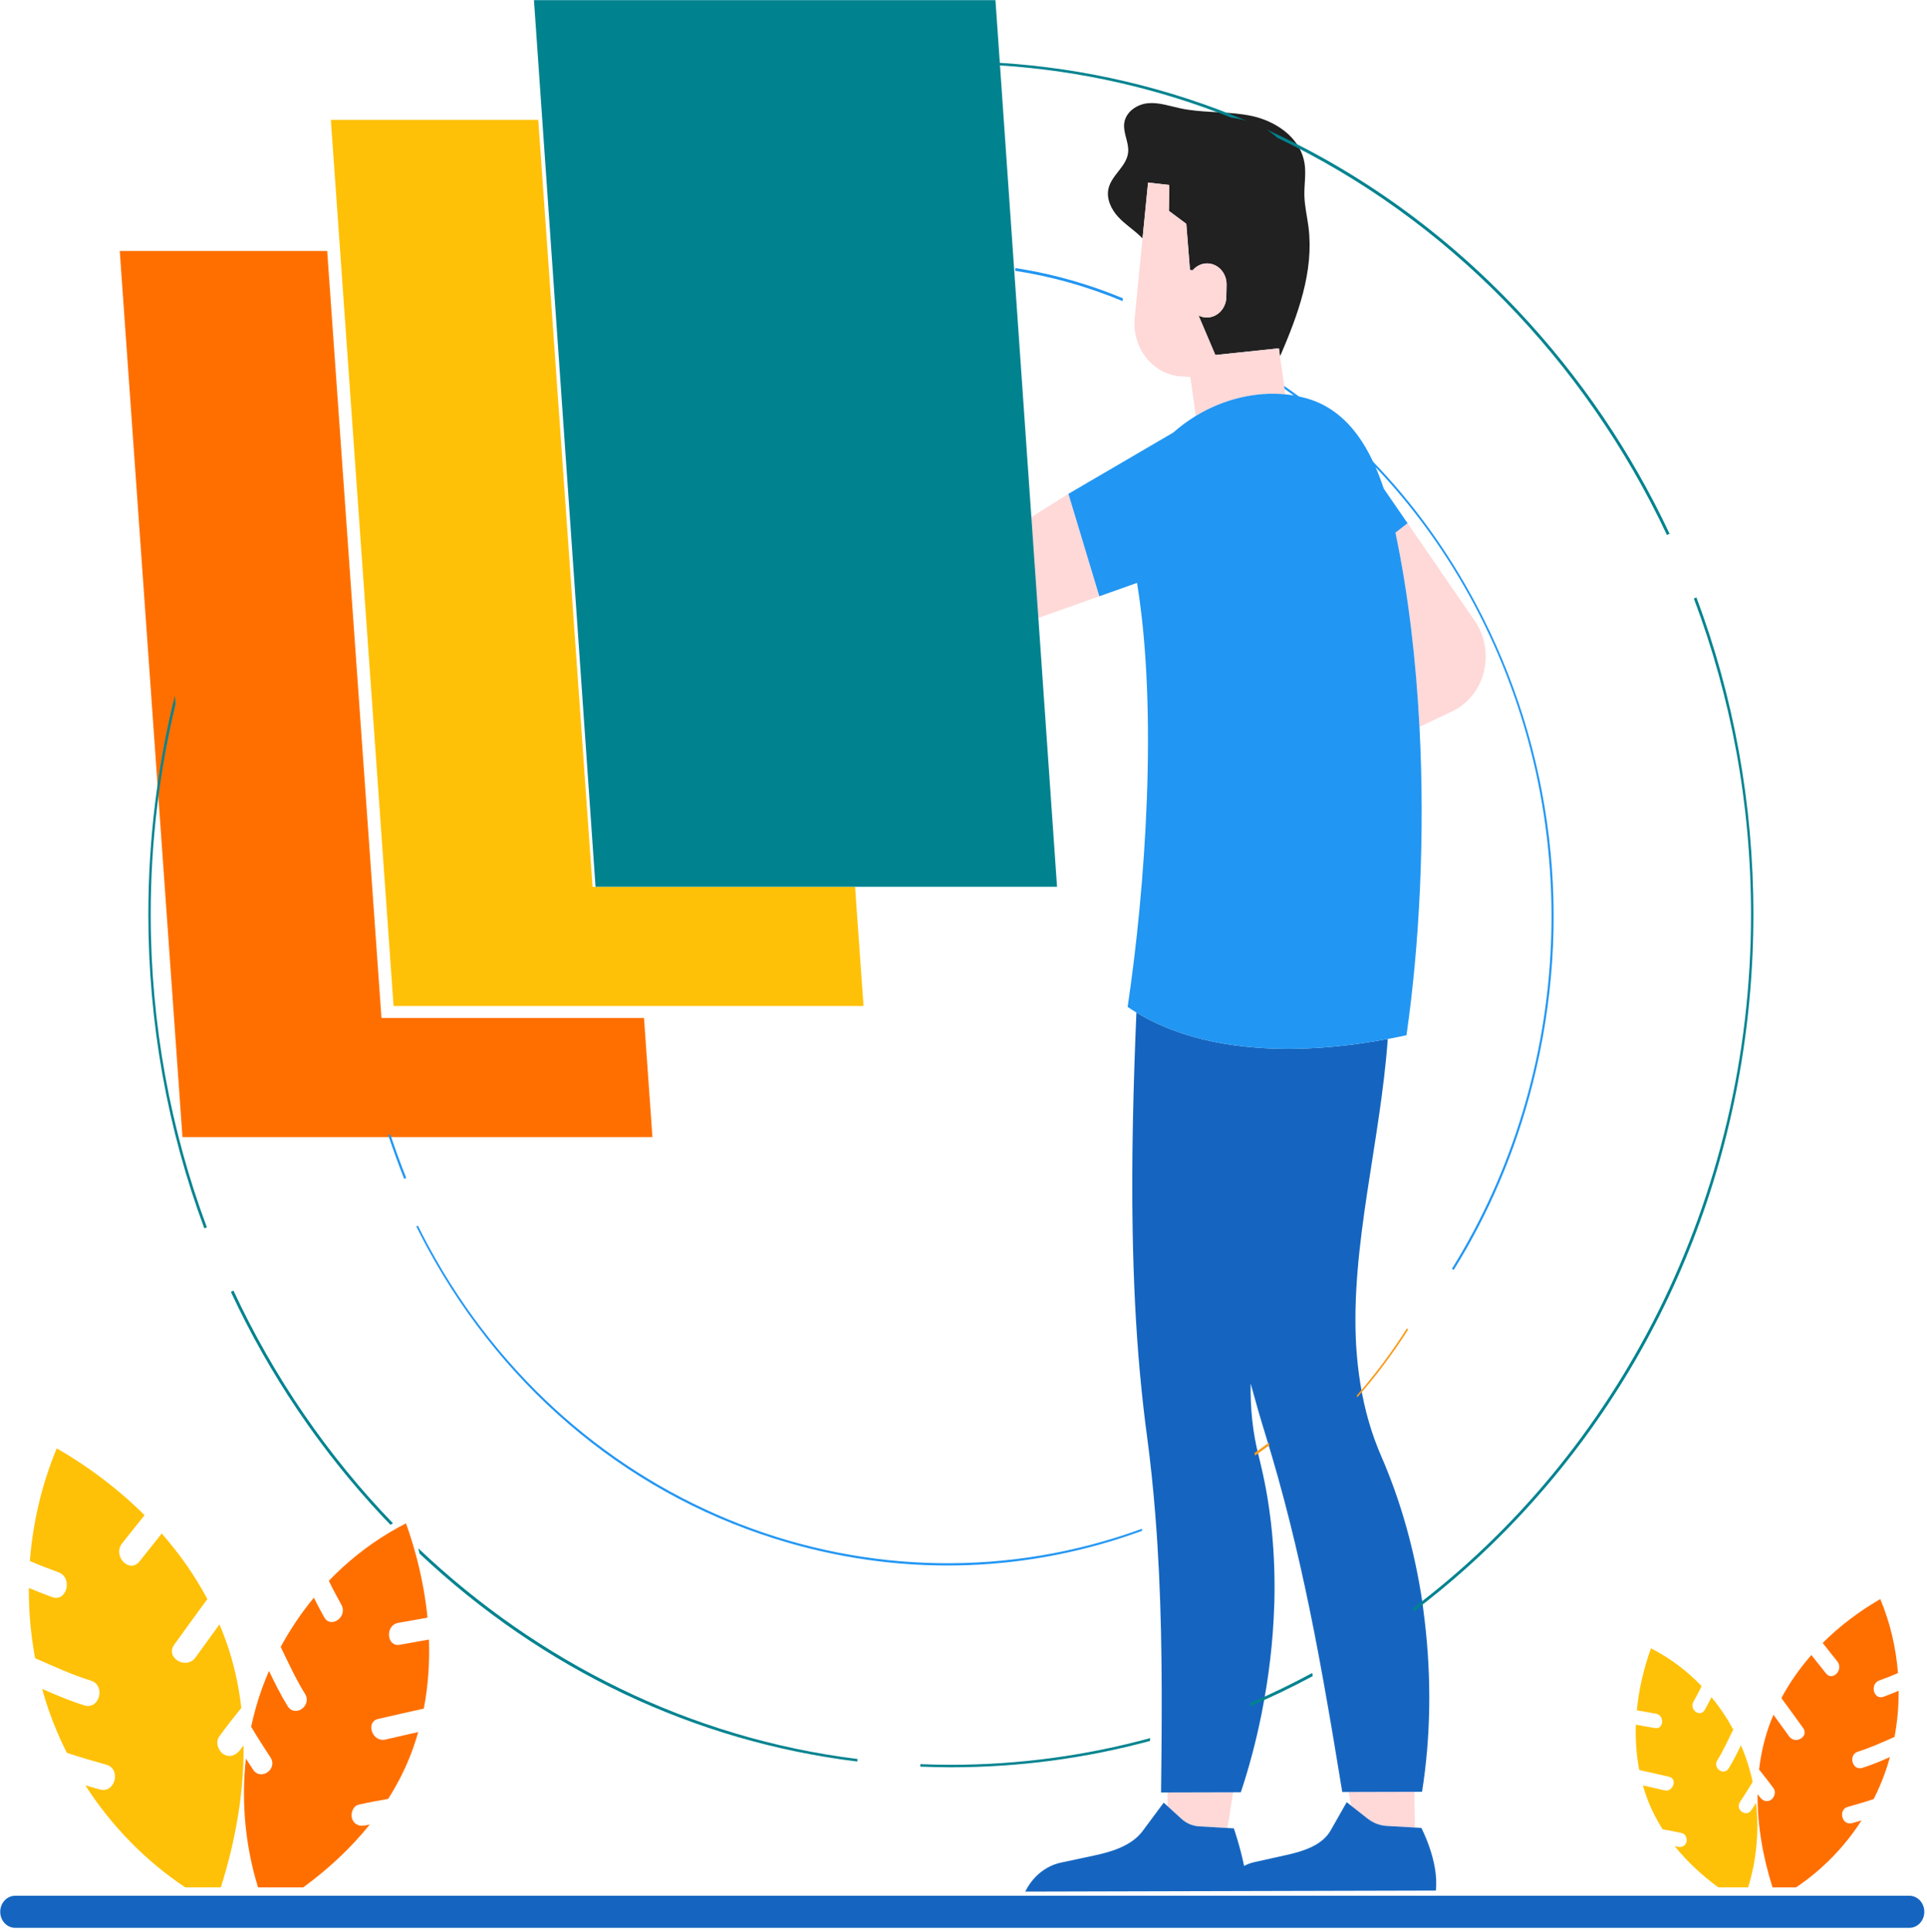 <?xml version="1.0" encoding="UTF-8"?>
<svg width="338px" height="339px" viewBox="0 0 338 339" version="1.1" xmlns="http://www.w3.org/2000/svg" xmlns:xlink="http://www.w3.org/1999/xlink">
    <!-- Generator: Sketch 64 (93537) - https://sketch.com -->
    <title>Register</title>
    <desc>Created with Sketch.</desc>
    <g id="Forms" stroke="none" stroke-width="1" fill="none" fill-rule="evenodd">
        <g id="Register" transform="translate(-911, -434)">
            <g id="Right-Side" transform="translate(835, 216)">
                <g id="Register" transform="translate(76, 218)">
                    <g id="Group" transform="translate(0, 18)">
                        <g>
                            <g id="color_6" transform="translate(194.317, 0.014)" fill="#212121">
                                <path d="M25.384,2.36 C25.709,2.431 26.034,2.52 26.358,2.616 C27.534,2.964 28.695,3.466 29.76,4.117 C30.474,4.553 31.143,5.054 31.744,5.62 C33.158,6.953 34.191,8.637 34.503,10.645 C34.795,12.515 34.425,14.427 34.473,16.322 C34.52,18.171 34.964,19.98 35.195,21.814 C36.184,29.633 33.314,37.297 30.202,44.522 L30.001,43.094 L18.857,44.267 L15.908,37.332 C16.332,37.546 16.8,37.677 17.298,37.686 C19.188,37.725 20.748,36.114 20.784,34.09 L20.823,31.937 C20.859,29.911 19.356,28.239 17.467,28.201 C16.44,28.179 15.52,28.655 14.88,29.411 L14.407,29.369 L13.76,21.255 L10.709,18.983 L10.784,14.44 L7.054,14.017 L6.086,23.831 C5.971,23.712 5.862,23.591 5.743,23.477 C4.482,22.259 2.993,21.325 1.802,20.029 C0.613,18.732 -0.276,16.902 0.102,15.13 C0.622,12.692 3.304,11.209 3.56,8.724 C3.737,7.009 2.667,5.349 2.872,3.638 C3.117,1.593 5.137,0.263 7.055,0.094 C8.974,-0.075 10.855,0.598 12.742,0.997 C16.331,1.756 20.048,1.537 23.667,2.054 C24.242,2.136 24.815,2.233 25.384,2.36 Z" id="Path"></path>
                            </g>
                            <g id="color_5" transform="translate(149.292, 13.96)" fill="#FFD8D8">
                                <path d="M95.469,61.486 L97.596,59.833 L109.398,76.992 C111.306,79.767 111.821,83.369 110.774,86.629 C109.89,89.385 107.975,91.621 105.49,92.802 L99.689,95.561 C99.087,83.977 97.759,72.484 95.557,61.886 C95.529,61.751 95.498,61.621 95.469,61.486 Z M87.686,284.821 L90.567,287.079 C91.558,287.856 92.721,288.309 93.894,288.376 L98.886,288.66 L98.786,282.395 L87.268,282.424 L87.686,284.821 Z M61.066,288.458 L66.006,288.743 L67.003,282.475 L55.483,282.504 L55.483,284.902 L57.967,287.161 C58.822,287.939 59.906,288.392 61.066,288.458 Z M63.883,30.319 L60.934,23.385 C61.357,23.599 61.825,23.729 62.324,23.739 C64.214,23.777 65.774,22.167 65.81,20.142 L65.849,17.989 C65.884,15.964 64.383,14.292 62.493,14.253 C61.466,14.232 60.546,14.708 59.906,15.463 L59.433,15.421 L58.786,7.308 L55.735,5.036 L55.81,0.492 L52.079,0.07 L51.111,9.884 L49.842,22.753 L49.804,23.146 L49.74,23.793 C49.235,28.913 52.699,33.502 57.476,34.043 L59.493,34.169 L60.453,41.007 C65.427,37.986 71.069,36.724 76.16,37.223 L76.026,36.264 L75.953,35.744 L75.227,30.574 L75.028,29.147 L63.883,30.319 Z M33.531,57.558 L25.924,62.333 L14.705,31.614 L11.286,18.54 L0.062,13.473 L0.062,14.952 L5.238,18.54 L0.569,20.751 L0.062,24.959 L3.328,27.576 L4.814,26.892 L4.814,29.053 L8.156,32.169 L11.84,70.48 C12.119,73.378 13.51,76.022 15.681,77.777 C18.249,79.852 21.604,80.444 24.657,79.359 L34.784,75.759 L43.537,72.647 L38.116,54.678 L33.531,57.558 Z" id="Shape"></path>
                            </g>
                            <g id="color_4" transform="translate(0.007, 159.597)" fill="#1565C0">
                                <path d="M337.522,157.805 C337.522,159.36 336.346,160.62 334.895,160.62 L2.659,160.62 C1.208,160.62 0.032,159.359 0.032,157.805 C0.032,156.251 1.209,154.99 2.659,154.99 L334.895,154.99 C336.346,154.99 337.522,156.25 337.522,157.805 Z M239.852,141.441 C239.852,141.441 236.973,139.183 236.973,139.183 L236.203,138.58 L233.362,143.583 C231.847,146.198 228.485,147.215 225.59,147.855 L220.008,149.093 C219.371,149.234 218.772,149.462 218.213,149.76 C217.47,146.182 216.408,143.169 216.408,143.169 L215.292,143.105 L210.352,142.821 C209.191,142.754 208.108,142.301 207.253,141.523 L204.77,139.264 L204.106,138.661 L200.39,143.666 C198.418,146.283 194.879,147.3 191.874,147.942 L186.076,149.179 C183.571,149.715 181.345,151.439 180.041,153.852 L179.821,154.261 L213.645,154.176 L251.841,154.081 C252.419,148.981 249.301,143.089 249.301,143.089 L248.173,143.024 L243.181,142.741 C242.007,142.672 240.844,142.219 239.852,141.441 Z M199.322,0.035 C198.785,12.769 198.442,25.652 198.664,38.394 C198.81,46.747 199.191,55.04 199.928,63.184 C199.941,63.332 199.957,63.479 199.971,63.626 C200.299,67.195 200.693,70.736 201.166,74.241 C201.786,78.847 202.26,83.445 202.629,88.044 C202.638,88.162 202.646,88.279 202.656,88.396 C203.182,95.059 203.482,101.727 203.63,108.429 C203.634,108.608 203.64,108.787 203.643,108.967 C203.783,115.624 203.782,122.316 203.726,129.07 C203.725,129.234 203.725,129.398 203.723,129.564 C203.703,131.991 203.676,134.425 203.646,136.87 L204.768,136.867 L216.288,136.838 L217.637,136.835 C219.083,132.505 220.266,128.017 221.197,123.456 C221.239,123.253 221.277,123.05 221.318,122.847 C222.54,116.693 223.292,110.411 223.491,104.18 C223.498,103.982 223.511,103.783 223.516,103.586 C223.738,95.213 222.97,86.958 221.113,79.269 C221.086,79.16 221.062,79.051 221.035,78.942 C220.954,78.617 220.884,78.286 220.801,77.963 C219.706,73.757 219.293,69.472 219.359,65.126 C220.189,68.168 221.054,71.195 221.983,74.188 C222.342,75.346 222.685,76.503 223.027,77.659 C223.059,77.766 223.092,77.872 223.123,77.977 C226.096,88.095 228.426,98.189 230.435,108.361 C230.471,108.54 230.507,108.719 230.542,108.899 C231.107,111.776 231.64,114.664 232.162,117.556 C232.195,117.737 232.227,117.919 232.259,118.101 C233.369,124.285 234.407,130.504 235.429,136.79 L236.553,136.787 L248.071,136.758 L249.421,136.755 C250.94,127.215 251.104,116.928 249.884,106.717 C249.86,106.52 249.835,106.323 249.81,106.126 C249.727,105.456 249.656,104.784 249.56,104.114 C249.531,103.916 249.511,103.718 249.481,103.52 C248.166,94.676 245.785,85.959 242.279,77.908 C240.505,73.837 239.357,69.689 238.653,65.486 C238.63,65.35 238.61,65.214 238.589,65.078 C238.267,63.072 238.037,61.054 237.904,59.024 C237.894,58.873 237.88,58.723 237.871,58.571 C236.838,41.11 242.107,22.806 243.41,4.683 C229.204,7.344 211.905,7.683 199.322,0.035 Z" id="Shape"></path>
                            </g>
                        </g>
                        <g id="color_2_8" transform="translate(187.361, 49.628)" fill="#2196F3">
                            <path d="M39.569,1.746 C39.083,1.662 38.589,1.605 38.091,1.556 C33.001,1.057 27.358,2.319 22.384,5.34 C21,6.181 19.672,7.159 18.419,8.268 L0.046,19.011 L5.467,36.981 L12.077,34.631 C15.788,57.287 13.507,88.387 10.429,109.02 C10.932,109.364 11.447,109.689 11.967,110.006 C24.551,117.653 41.849,117.313 56.055,114.653 C57.17,114.445 58.266,114.224 59.339,113.989 C61.635,98.063 62.603,78.857 61.618,59.895 C61.016,48.31 59.689,36.818 57.487,26.22 C57.458,26.084 57.427,25.954 57.399,25.819 L59.526,24.166 L55.353,18.1 C54.915,16.782 54.441,15.526 53.924,14.339 C60.544,21.31 66.387,29.356 71.208,38.41 C91.257,76.056 88.369,121.122 67.318,154.945 C67.418,155.018 67.516,155.098 67.611,155.184 C73.753,145.335 78.437,134.38 81.437,122.62 C88.737,93.989 85.198,64.027 71.471,38.25 C66.519,28.954 60.453,20.61 53.473,13.365 C51.028,8.171 47.705,4.396 43.008,2.643 C42.192,2.34 41.335,2.114 40.464,1.924 C39.613,1.294 38.751,0.68 37.883,0.076 L37.956,0.596 C38.498,0.973 39.035,1.357 39.569,1.746 Z" id="Path"></path>
                        </g>
                    </g>
                    <g id="color_3" transform="translate(21, 44)" fill="#FF6F00">
                        <polygon id="Path" points="0.005 0.033 36.389 0.033 45.909 134.592 91.959 134.592 93.438 155.493 11.004 155.493 5.782 81.668 5.679 80.217"></polygon>
                    </g>
                    <g id="Group" transform="translate(5, 254)">
                        <g id="color_2" transform="translate(281.855, 35.118)" fill="#FFC107">
                            <path d="M21.167,27.172 C20.892,27.598 20.616,28.023 20.336,28.448 C19.456,29.787 17.458,28.373 18.338,27.033 C19.104,25.868 19.856,24.698 20.565,23.499 C20.239,21.993 19.823,20.509 19.302,19.063 C19.06,18.389 18.789,17.726 18.506,17.07 C17.841,18.452 17.166,19.827 16.357,21.127 C15.508,22.491 13.513,21.073 14.359,19.713 C15.432,17.989 16.27,16.132 17.161,14.305 C16.068,12.29 14.788,10.387 13.34,8.633 C12.969,9.379 12.574,10.116 12.168,10.855 C11.394,12.267 9.401,10.843 10.17,9.441 C10.667,8.536 11.173,7.625 11.613,6.684 C9.022,3.987 6.016,1.728 2.725,0.063 C1.47,3.555 0.609,7.229 0.246,10.933 C1.374,11.134 2.502,11.335 3.63,11.536 C5.15,11.808 4.973,14.327 3.442,14.053 C2.321,13.854 1.201,13.653 0.079,13.454 C-0.013,16.128 0.17,18.799 0.671,21.411 C2.421,21.787 4.164,22.206 5.912,22.596 C7.429,22.933 6.619,25.315 5.121,24.982 C3.851,24.698 2.584,24.398 1.314,24.113 C1.48,24.697 1.659,25.277 1.861,25.851 C2.603,27.964 3.593,29.954 4.776,31.817 C5.918,32.015 7.058,32.225 8.191,32.486 C8.827,32.633 9.129,33.502 8.934,34.093 C8.698,34.8 8.036,35.018 7.399,34.87 C7.231,34.831 7.061,34.804 6.893,34.768 C9.092,37.515 11.717,39.927 14.55,42.005 L19.771,42.005 C21.242,37.241 21.719,32.145 21.167,27.172 Z" id="Path"></path>
                        </g>
                        <g id="color_2_0" transform="translate(303.235, 26.509)" fill="#FF6F00">
                            <path d="M18.285,38.865 C17.73,39.026 17.175,39.183 16.619,39.339 C14.861,39.83 14.11,36.979 15.867,36.487 C17.395,36.06 18.917,35.618 20.419,35.115 C21.224,33.515 21.932,31.862 22.521,30.16 C22.795,29.366 23.036,28.561 23.261,27.75 C21.665,28.451 20.063,29.137 18.398,29.65 C16.65,30.188 15.904,27.335 17.647,26.797 C19.856,26.117 21.953,25.133 24.073,24.215 C24.564,21.551 24.81,18.835 24.794,16.12 C23.922,16.488 23.034,16.829 22.135,17.165 C20.419,17.805 19.681,14.949 21.384,14.313 C22.484,13.903 23.597,13.495 24.674,13.009 C24.328,8.542 23.292,4.135 21.574,0.03 C17.919,2.139 14.479,4.724 11.463,7.733 C12.32,8.81 13.179,9.889 14.037,10.967 C15.193,12.419 13.205,14.522 12.04,13.058 C11.186,11.987 10.335,10.916 9.482,9.845 C7.455,12.152 5.675,14.676 4.223,17.401 C5.509,19.131 6.756,20.892 8.029,22.634 C9.134,24.144 6.682,25.618 5.59,24.126 C4.665,22.861 3.756,21.584 2.832,20.32 C2.557,20.972 2.293,21.631 2.056,22.303 C1.18,24.776 0.617,27.336 0.313,29.939 C1.187,31.025 2.049,32.12 2.868,33.255 C3.327,33.894 2.965,34.909 2.362,35.278 C1.638,35.722 0.89,35.388 0.429,34.748 C0.307,34.58 0.176,34.42 0.052,34.255 C0.001,39.767 1.004,45.354 2.674,50.615 L6.78,50.615 C11.33,47.578 15.275,43.554 18.285,38.865 Z" id="Path"></path>
                        </g>
                        <g id="color_2_1" transform="translate(37.78, 13.204)" fill="#FF6F00">
                            <path d="M22.083,52.883 C21.826,52.939 21.568,52.98 21.313,53.04 C20.342,53.264 19.334,52.933 18.977,51.855 C18.678,50.956 19.139,49.632 20.108,49.409 C21.831,49.012 23.566,48.691 25.307,48.392 C27.108,45.553 28.616,42.525 29.746,39.307 C30.053,38.433 30.324,37.55 30.578,36.662 C28.645,37.095 26.717,37.552 24.783,37.984 C22.501,38.493 21.268,34.867 23.578,34.352 C26.24,33.759 28.892,33.12 31.559,32.55 C32.321,28.573 32.6,24.507 32.458,20.434 C30.751,20.739 29.045,21.043 27.339,21.348 C25.006,21.763 24.739,17.928 27.053,17.516 C28.77,17.209 30.487,16.903 32.205,16.597 C31.881,13.283 31.286,9.987 30.47,6.75 C30.392,6.443 30.315,6.135 30.234,5.828 C29.711,3.873 29.111,1.942 28.431,0.047 C27.534,0.501 26.655,0.994 25.787,1.505 C25.642,1.59 25.498,1.674 25.354,1.761 C21.541,4.057 18.019,6.879 14.898,10.127 C15.569,11.558 16.34,12.946 17.096,14.325 C18.266,16.458 15.234,18.627 14.055,16.477 C13.436,15.351 12.835,14.229 12.271,13.093 C10.064,15.763 8.116,18.661 6.452,21.727 C7.807,24.51 9.084,27.337 10.717,29.962 C12.006,32.033 8.968,34.191 7.675,32.115 C6.444,30.136 5.416,28.042 4.404,25.938 C3.972,26.937 3.559,27.946 3.19,28.974 C2.398,31.176 1.764,33.435 1.268,35.727 C2.347,37.552 3.493,39.334 4.659,41.107 C5.998,43.146 2.957,45.3 1.616,43.26 C1.192,42.614 0.771,41.966 0.353,41.317 C-0.487,48.896 0.24,56.66 2.482,63.917 L10.406,63.917 C14.727,60.751 18.728,57.072 22.083,52.883 Z" id="Path"></path>
                        </g>
                        <g id="color_2_2" transform="translate(0.029, 0.055)" fill="#FFC107">
                            <path d="M37.697,52.141 C37.509,52.394 37.309,52.637 37.125,52.893 C36.423,53.866 35.284,54.375 34.182,53.701 C33.264,53.138 32.711,51.592 33.411,50.621 C34.657,48.893 35.969,47.226 37.301,45.572 C36.841,41.61 35.982,37.712 34.648,33.946 C34.286,32.922 33.885,31.92 33.465,30.928 C32.059,32.854 30.674,34.798 29.266,36.724 C27.604,38.995 23.871,36.75 25.553,34.451 C27.492,31.802 29.39,29.12 31.348,26.485 C29.136,22.337 26.427,18.493 23.341,14.981 C22.043,16.611 20.744,18.243 19.447,19.873 C17.672,22.103 14.646,18.901 16.406,16.689 C17.712,15.048 19.018,13.407 20.325,11.765 C15.732,7.186 10.496,3.25 4.932,0.038 C2.314,6.288 0.738,12.998 0.211,19.798 C1.849,20.538 3.546,21.159 5.22,21.784 C7.813,22.75 6.689,27.099 4.077,26.126 C2.708,25.616 1.355,25.096 0.028,24.534 C0.004,28.668 0.378,32.802 1.127,36.859 C4.357,38.258 7.549,39.757 10.911,40.792 C13.564,41.609 12.428,45.953 9.768,45.133 C7.233,44.353 4.795,43.308 2.365,42.242 C2.706,43.476 3.072,44.702 3.491,45.911 C4.388,48.502 5.465,51.02 6.691,53.457 C8.979,54.222 11.295,54.894 13.621,55.544 C16.297,56.293 15.155,60.635 12.477,59.887 C11.63,59.65 10.784,59.408 9.94,59.165 C14.529,66.312 20.543,72.447 27.479,77.069 L33.7,77.069 C36.247,69.052 37.775,60.538 37.697,52.141 Z" id="Path"></path>
                        </g>
                    </g>
                    <g id="color_2_3" transform="translate(58, 21)" fill="#FFC107">
                        <polygon id="Path" points="11.029 155.491 93.463 155.491 91.984 134.591 45.934 134.591 36.414 0.031 0.03 0.031 1.509 20.932"></polygon>
                    </g>
                    <g id="color_2_4" transform="translate(238, 233)" fill="#F99B1D">
                        <path d="M8.995,0.266 C8.918,0.203 8.842,0.135 8.77,0.06 C6.124,4.222 3.195,8.148 0.001,11.798 C0.018,11.924 0.035,12.048 0.052,12.174 C3.294,8.499 6.284,4.52 8.995,0.266 Z" id="Path"></path>
                    </g>
                    <g id="color_2_5" transform="translate(73, 215)" fill="#2196F3">
                        <path d="M2.204,3.709 C1.541,2.486 0.906,1.256 0.292,0.017 C0.205,0.068 0.117,0.116 0.026,0.163 C0.642,1.405 1.275,2.643 1.939,3.868 C15.828,29.506 38.363,47.912 65.393,55.693 C86.079,61.65 107.501,60.83 127.325,53.561 C127.316,53.444 127.308,53.328 127.298,53.211 C80.672,70.256 27.535,50.465 2.204,3.709 Z" id="Path"></path>
                    </g>
                    <g id="color_2_6" transform="translate(220, 253)" fill="#F99B1D">
                        <path d="M2.55,0.101 C1.718,0.717 0.878,1.322 0.03,1.917 C0.064,2.07 0.096,2.226 0.129,2.38 C0.983,1.781 1.83,1.173 2.67,0.553 C2.631,0.402 2.59,0.252 2.55,0.101 Z" id="Path"></path>
                    </g>
                    <g id="color_2_7" transform="translate(68, 199)" fill="#2196F3">
                        <path d="M2.898,7.823 C3.015,7.762 3.132,7.704 3.252,7.65 C2.251,5.143 1.336,2.616 0.482,0.077 L0.076,0.077 C0.953,2.68 1.875,5.267 2.898,7.823 Z" id="Path"></path>
                    </g>
                    <g id="color_2_9" transform="translate(178, 47)" fill="#2196F3">
                        <path d="M15.947,4.149 C16.955,4.522 17.956,4.922 18.952,5.333 L18.914,5.829 C12.77,3.277 6.456,1.486 0.057,0.516 C0.08,0.356 0.097,0.195 0.107,0.031 C5.409,0.842 10.702,2.208 15.947,4.149 Z" id="Path"></path>
                    </g>
                    <g id="color_1" transform="translate(26, 0)" fill="#00838F">
                        <path d="M4.678,122.08 L4.779,123.532 C1.949,135.327 0.433,147.674 0.433,160.394 C0.433,179.782 3.931,198.318 10.289,215.327 C10.134,215.374 9.983,215.425 9.836,215.485 C3.399,198.179 0.023,179.564 0.023,160.395 C0.024,147.281 1.621,134.433 4.678,122.08 Z M189.979,20.642 C190.553,20.724 191.126,20.82 191.695,20.945 C192.02,21.016 192.344,21.105 192.668,21.199 C178.968,15.431 164.393,11.976 149.369,11.022 L149.4,11.473 C163.594,12.392 177.226,15.55 189.979,20.642 Z M266.383,93.851 C266.531,93.774 266.686,93.707 266.845,93.644 C260.141,79.368 251.241,66.183 240.32,54.571 C227.394,40.828 212.392,30.097 196.071,22.688 C196.786,23.12 197.454,23.617 198.055,24.179 C227.68,38.318 251.894,63.064 266.383,93.851 Z M124.378,309.041 C124.385,308.893 124.397,308.746 124.413,308.599 C95.009,304.95 68.362,291.586 47.367,271.633 C47.449,271.944 47.526,272.257 47.604,272.569 C69.243,292.942 95.846,305.542 124.378,309.041 Z M14.943,226.413 C14.805,226.505 14.658,226.59 14.508,226.668 C21.236,241.127 30.21,254.477 41.252,266.216 C41.659,266.648 42.074,267.073 42.486,267.5 C42.63,267.412 42.774,267.326 42.919,267.239 C31.556,255.471 22.057,241.678 14.943,226.413 Z M240.319,266.217 C266.905,237.951 281.547,200.368 281.547,160.394 C281.547,141.041 278.106,122.254 271.549,104.808 C271.407,104.884 271.261,104.954 271.11,105.017 C277.573,122.149 281.136,140.836 281.136,160.394 C281.136,210.613 257.681,255.115 221.806,282.174 C221.832,282.368 221.857,282.565 221.88,282.76 C228.394,277.86 234.562,272.337 240.319,266.217 Z M140.785,309.614 C138.992,309.614 137.207,309.576 135.43,309.505 C135.429,309.648 135.424,309.79 135.414,309.932 C137.199,310.003 138.989,310.05 140.785,310.05 C152.73,310.05 164.446,308.472 175.728,305.422 C175.729,305.258 175.729,305.095 175.73,304.932 C164.554,307.987 152.845,309.614 140.785,309.614 Z M204.161,293.511 C200.63,295.418 197.013,297.168 193.319,298.76 C193.278,298.961 193.24,299.163 193.198,299.364 C196.954,297.764 200.645,295.997 204.259,294.052 C204.226,293.871 204.194,293.691 204.161,293.511 Z M78.459,155.573 L159.407,155.573 L149.4,11.473 L149.369,11.021 L148.606,0.03 L67.658,0.03 L69.11,20.942 L78.459,155.573 Z" id="Shape"></path>
                    </g>
                </g>
            </g>
        </g>
    </g>
</svg>